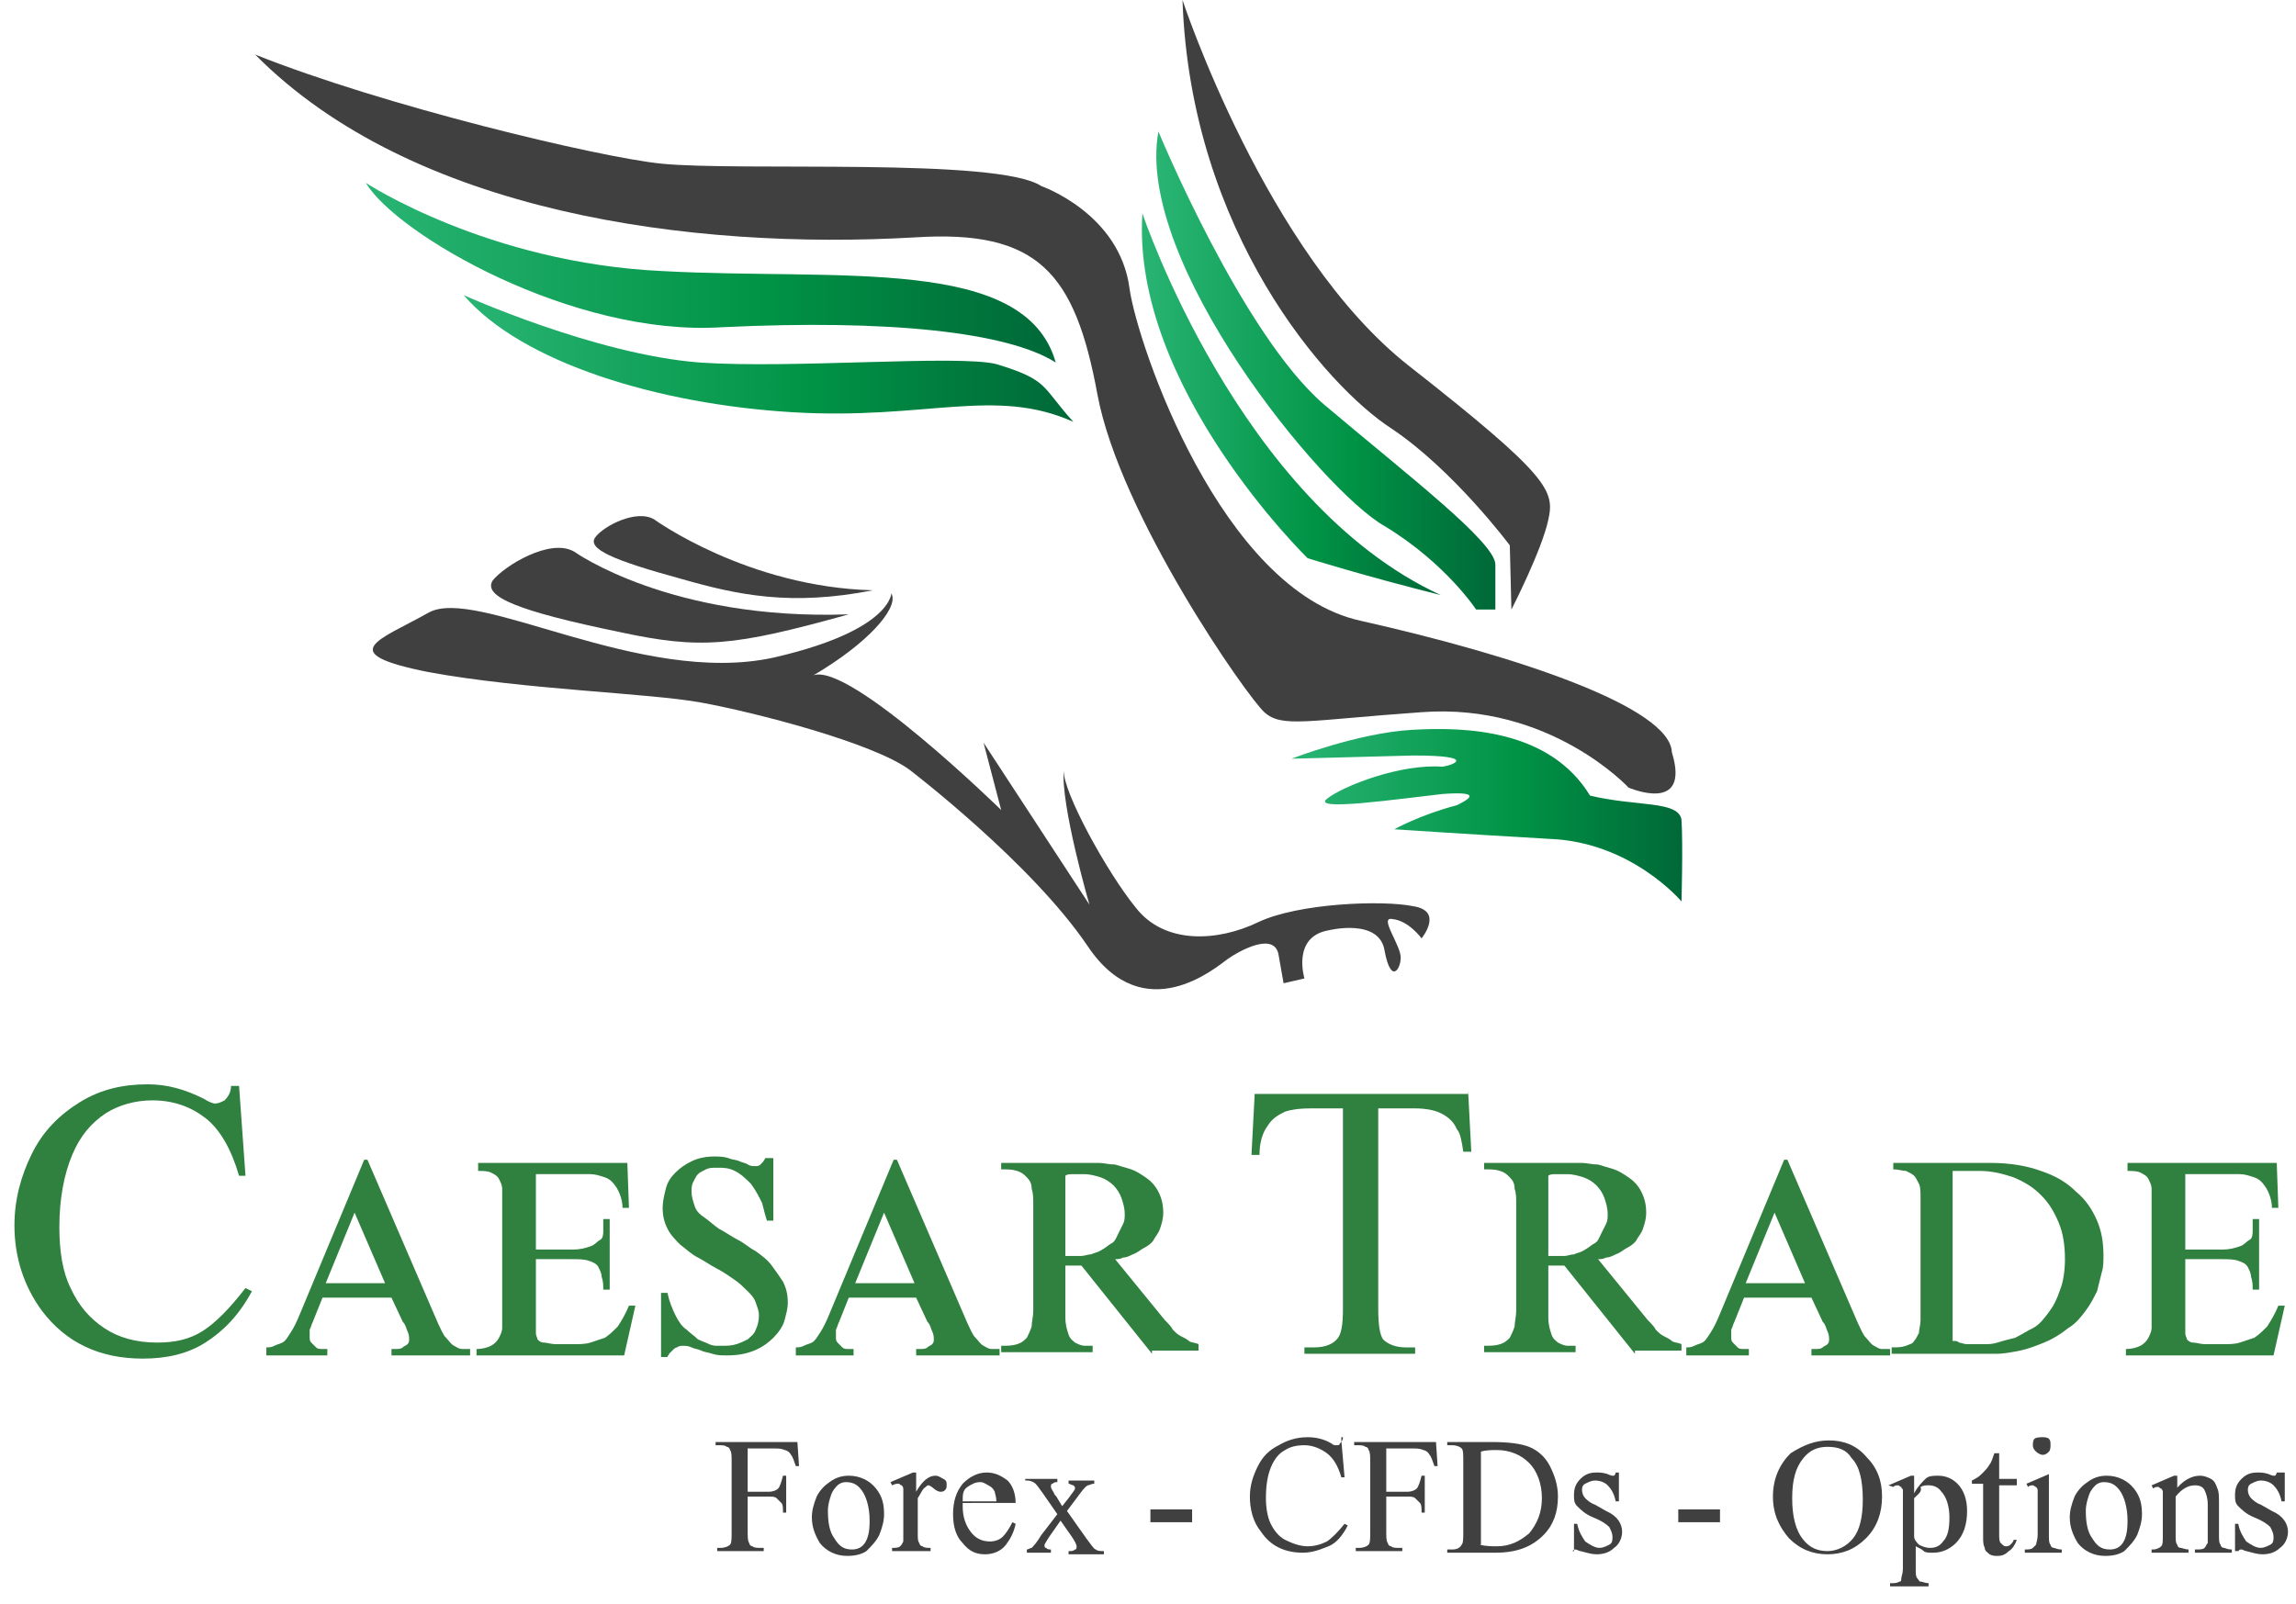 <?xml version="1.0" encoding="utf-8"?>
<!-- Generator: Adobe Illustrator 18.1.1, SVG Export Plug-In . SVG Version: 6.00 Build 0)  -->
<svg version="1.1" id="Layer_1" xmlns="http://www.w3.org/2000/svg" xmlns:xlink="http://www.w3.org/1999/xlink" x="0px" y="0px"
	 viewBox="424.9 344.5 143.1 100" enable-background="new 424.9 344.5 143.1 100" xml:space="preserve">
<g id="New_Symbol_2">
	<path fill="#30803F" d="M439.8,412.2l0.4,5.6h-0.4c-0.5-1.7-1.2-2.9-2.1-3.6c-0.9-0.7-2-1.1-3.3-1.1c-1.1,0-2.1,0.3-2.9,0.8
		c-0.9,0.6-1.6,1.4-2.1,2.6s-0.8,2.7-0.8,4.5c0,1.5,0.2,2.8,0.7,3.8c0.5,1.1,1.2,1.9,2.1,2.5s2,0.9,3.3,0.9c1.1,0,2-0.2,2.8-0.7
		c0.8-0.5,1.7-1.4,2.7-2.7l0.4,0.2c-0.8,1.5-1.8,2.5-2.9,3.2c-1.1,0.7-2.4,1-3.9,1c-2.7,0-4.8-1-6.3-3c-1.1-1.5-1.7-3.3-1.7-5.3
		c0-1.6,0.4-3.1,1.1-4.5c0.7-1.4,1.7-2.4,3-3.2c1.3-0.8,2.7-1.1,4.2-1.1c1.2,0,2.3,0.3,3.5,0.9c0.3,0.2,0.6,0.3,0.7,0.3
		c0.2,0,0.4-0.1,0.6-0.2c0.2-0.2,0.4-0.5,0.4-0.9H439.8z"/>
	<path fill="#30803F" d="M441.5,428.9v-0.4c0.2,0,0.3,0,0.5-0.1s0.3-0.1,0.5-0.2s0.3-0.3,0.5-0.6c0.2-0.3,0.4-0.7,0.6-1.2l4-9.6h0.2
		l4.4,10.2c0.2,0.4,0.3,0.7,0.5,0.9c0.2,0.2,0.3,0.4,0.5,0.5c0.2,0.1,0.3,0.2,0.5,0.2c0.2,0,0.3,0,0.5,0v0.4h-4.9v-0.4
		c0.1,0,0.2,0,0.3,0s0.3,0,0.4-0.1s0.2-0.1,0.3-0.2c0.1-0.1,0.1-0.2,0.1-0.3c0-0.1,0-0.3-0.1-0.5c-0.1-0.2-0.1-0.4-0.3-0.6l-0.7-1.5
		H445l-0.6,1.5c-0.1,0.2-0.1,0.3-0.2,0.5c0,0.1,0,0.3,0,0.4c0,0.2,0,0.3,0.1,0.4c0.1,0.1,0.2,0.2,0.3,0.3c0.1,0.1,0.2,0.1,0.4,0.1
		s0.2,0,0.3,0v0.4H441.5z M445.2,424.5h3.7l-1.9-4.4L445.2,424.5z"/>
	<path fill="#30803F" d="M464,417l0.1,2.8h-0.4c0-0.5-0.2-1-0.4-1.3c-0.2-0.3-0.4-0.5-0.7-0.6c-0.3-0.1-0.6-0.2-0.9-0.2
		c-0.3,0-0.6,0-0.9,0h-2.5v4.7h2.3c0.5,0,0.8-0.1,1.1-0.2c0.3-0.1,0.4-0.3,0.6-0.4s0.2-0.4,0.2-0.6c0-0.2,0-0.5,0-0.7h0.4v4.4h-0.4
		c0-0.3,0-0.5-0.1-0.8c0-0.2-0.1-0.4-0.2-0.6c-0.1-0.2-0.3-0.3-0.6-0.4c-0.3-0.1-0.6-0.1-1.1-0.1h-2.2v4c0,0.2,0,0.4,0,0.6
		s0.1,0.3,0.1,0.4c0.1,0.1,0.2,0.2,0.4,0.2c0.2,0,0.4,0.1,0.8,0.1h1c0.4,0,0.8,0,1.1-0.1c0.3-0.1,0.6-0.2,0.9-0.3
		c0.3-0.2,0.5-0.4,0.8-0.7c0.2-0.3,0.5-0.8,0.7-1.3h0.4l-0.7,3.1h-9.2v-0.4c0.4,0,0.7-0.1,0.9-0.2c0.2-0.1,0.4-0.3,0.5-0.5
		c0.1-0.2,0.2-0.4,0.2-0.6c0-0.2,0-0.4,0-0.7v-7.2c0-0.3,0-0.5,0-0.8c0-0.2-0.1-0.4-0.2-0.6s-0.3-0.3-0.5-0.4
		c-0.2-0.1-0.5-0.1-0.8-0.1V417H464z"/>
	<path fill="#30803F" d="M473.1,420.6h-0.4c-0.1-0.3-0.2-0.7-0.3-1.1c-0.2-0.4-0.4-0.8-0.7-1.2c-0.3-0.3-0.6-0.6-1-0.8
		c-0.4-0.2-0.7-0.2-1.1-0.2c-0.3,0-0.5,0-0.7,0.1c-0.2,0.1-0.4,0.2-0.5,0.3s-0.2,0.3-0.3,0.5s-0.1,0.4-0.1,0.6
		c0,0.3,0.1,0.6,0.2,0.9c0.1,0.3,0.3,0.5,0.6,0.7s0.6,0.5,0.9,0.7c0.4,0.2,0.8,0.5,1.2,0.7c0.4,0.2,0.7,0.5,1.1,0.7
		c0.4,0.3,0.7,0.5,1,0.9s0.5,0.7,0.7,1c0.2,0.4,0.3,0.8,0.3,1.3c0,0.4-0.1,0.7-0.2,1.1c-0.1,0.4-0.4,0.8-0.7,1.1
		c-0.3,0.3-0.7,0.6-1.2,0.8c-0.5,0.2-1,0.3-1.7,0.3c-0.3,0-0.6,0-0.9-0.1c-0.3-0.1-0.5-0.1-0.7-0.2s-0.4-0.1-0.6-0.2
		c-0.2-0.1-0.4-0.1-0.5-0.1c-0.1,0-0.3,0-0.4,0.1c-0.1,0-0.2,0.1-0.3,0.2s-0.1,0.1-0.2,0.2c0,0.1-0.1,0.1-0.1,0.2h-0.4v-4h0.4
		c0.1,0.5,0.3,1,0.5,1.4c0.2,0.4,0.4,0.7,0.7,0.9c0.2,0.2,0.5,0.4,0.7,0.6c0.2,0.1,0.5,0.2,0.7,0.3c0.2,0.1,0.4,0.1,0.5,0.1
		c0.1,0,0.2,0,0.3,0c0.3,0,0.6,0,0.9-0.1s0.5-0.2,0.7-0.3c0.2-0.2,0.4-0.3,0.5-0.6c0.1-0.2,0.2-0.5,0.2-0.9c0-0.3-0.1-0.5-0.2-0.8
		s-0.3-0.5-0.5-0.7c-0.2-0.2-0.5-0.5-0.8-0.7s-0.7-0.5-1.1-0.7c-0.4-0.2-0.8-0.5-1.2-0.7c-0.4-0.2-0.7-0.5-1.1-0.8
		c-0.3-0.3-0.6-0.6-0.8-1s-0.3-0.8-0.3-1.3c0-0.4,0.1-0.8,0.2-1.2c0.1-0.4,0.3-0.7,0.6-1s0.6-0.5,1-0.7c0.4-0.2,0.9-0.3,1.4-0.3
		c0.3,0,0.6,0,0.9,0.1c0.2,0.1,0.5,0.1,0.7,0.2s0.4,0.1,0.5,0.2c0.2,0.1,0.3,0.1,0.4,0.1c0.2,0,0.3,0,0.4-0.1s0.2-0.2,0.3-0.4h0.5
		V420.6z"/>
	<path fill="#30803F" d="M474.5,428.9v-0.4c0.2,0,0.3,0,0.5-0.1s0.3-0.1,0.5-0.2s0.3-0.3,0.5-0.6c0.2-0.3,0.4-0.7,0.6-1.2l4-9.6h0.2
		l4.4,10.2c0.2,0.4,0.3,0.7,0.5,0.9c0.2,0.2,0.3,0.4,0.5,0.5c0.2,0.1,0.3,0.2,0.5,0.2c0.2,0,0.3,0,0.5,0v0.4H482v-0.4
		c0.1,0,0.2,0,0.3,0s0.3,0,0.4-0.1s0.2-0.1,0.3-0.2c0.1-0.1,0.1-0.2,0.1-0.3c0-0.1,0-0.3-0.1-0.5c-0.1-0.2-0.1-0.4-0.3-0.6l-0.7-1.5
		h-4.2l-0.6,1.5c-0.1,0.2-0.1,0.3-0.2,0.5c0,0.1,0,0.3,0,0.4c0,0.2,0,0.3,0.1,0.4c0.1,0.1,0.2,0.2,0.3,0.3c0.1,0.1,0.2,0.1,0.4,0.1
		s0.2,0,0.3,0v0.4H474.5z M478.2,424.5h3.7l-1.9-4.4L478.2,424.5z"/>
	<path fill="#30803F" d="M496.7,428.9l-4.4-5.5c-0.1,0-0.2,0-0.3,0s-0.1,0-0.2,0c-0.1,0-0.1,0-0.2,0c-0.1,0-0.2,0-0.3,0v3.2
		c0,0.5,0.1,0.8,0.2,1.1s0.3,0.4,0.4,0.5c0.2,0.1,0.4,0.2,0.6,0.2c0.2,0,0.4,0,0.5,0v0.4h-5.7v-0.4c0.4,0,0.7,0,1-0.1
		c0.3-0.1,0.4-0.2,0.6-0.4c0.1-0.2,0.2-0.4,0.3-0.7c0-0.3,0.1-0.6,0.1-1v-6.6c0-0.4,0-0.7-0.1-1c0-0.3-0.1-0.5-0.3-0.7
		s-0.3-0.3-0.6-0.4c-0.3-0.1-0.6-0.1-1-0.1V417h5.2c0.3,0,0.5,0,0.9,0c0.3,0,0.6,0.1,1,0.1c0.3,0.1,0.7,0.2,1,0.3
		c0.3,0.1,0.6,0.3,0.9,0.5c0.3,0.2,0.6,0.5,0.8,0.9c0.2,0.4,0.3,0.8,0.3,1.3c0,0.4-0.1,0.7-0.2,1c-0.1,0.3-0.3,0.5-0.4,0.7
		s-0.4,0.4-0.6,0.5c-0.2,0.1-0.4,0.3-0.7,0.4c-0.2,0.1-0.4,0.2-0.6,0.2c-0.2,0.1-0.3,0.1-0.5,0.1l3.1,3.8c0.2,0.2,0.4,0.4,0.5,0.6
		c0.2,0.2,0.3,0.3,0.5,0.4c0.2,0.1,0.4,0.2,0.5,0.3s0.4,0.1,0.6,0.2v0.4H496.7z M491.3,422.8c0.1,0,0.3,0,0.5,0c0.2,0,0.3,0,0.5,0
		c0.2,0,0.4-0.1,0.6-0.1c0.2-0.1,0.4-0.1,0.7-0.3c0.2-0.1,0.4-0.3,0.6-0.4s0.3-0.4,0.4-0.6c0.1-0.2,0.2-0.4,0.3-0.6
		c0.1-0.2,0.1-0.4,0.1-0.6c0-0.4-0.1-0.7-0.2-1c-0.1-0.3-0.3-0.6-0.5-0.8c-0.2-0.2-0.5-0.4-0.8-0.5s-0.7-0.2-1-0.2
		c-0.2,0-0.4,0-0.7,0c-0.2,0-0.4,0-0.5,0.1V422.8z"/>
	<path fill="#30803F" d="M516.4,412.5l0.2,3.8h-0.5c-0.1-0.7-0.2-1.2-0.4-1.4c-0.2-0.5-0.6-0.8-1-1c-0.4-0.2-1-0.3-1.6-0.3h-2.3
		v12.5c0,1,0.1,1.6,0.3,1.9c0.3,0.3,0.8,0.5,1.4,0.5h0.6v0.4h-6.9v-0.4h0.6c0.7,0,1.2-0.2,1.5-0.6c0.2-0.3,0.3-0.8,0.3-1.8v-12.5h-2
		c-0.8,0-1.3,0.1-1.6,0.2c-0.4,0.2-0.8,0.4-1.1,0.9c-0.3,0.4-0.5,1-0.5,1.8h-0.5l0.2-3.8H516.4z"/>
	<path fill="#30803F" d="M526.8,428.9l-4.4-5.5c-0.1,0-0.2,0-0.3,0s-0.1,0-0.2,0c-0.1,0-0.1,0-0.2,0c-0.1,0-0.2,0-0.3,0v3.2
		c0,0.5,0.1,0.8,0.2,1.1s0.3,0.4,0.4,0.5c0.2,0.1,0.4,0.2,0.6,0.2c0.2,0,0.4,0,0.5,0v0.4h-5.7v-0.4c0.4,0,0.7,0,1-0.1
		c0.3-0.1,0.4-0.2,0.6-0.4c0.1-0.2,0.2-0.4,0.3-0.7c0-0.3,0.1-0.6,0.1-1v-6.6c0-0.4,0-0.7-0.1-1c0-0.3-0.1-0.5-0.3-0.7
		s-0.3-0.3-0.6-0.4c-0.3-0.1-0.6-0.1-1-0.1V417h5.2c0.3,0,0.5,0,0.9,0c0.3,0,0.6,0.1,1,0.1c0.3,0.1,0.7,0.2,1,0.3
		c0.3,0.1,0.6,0.3,0.9,0.5c0.3,0.2,0.6,0.5,0.8,0.9c0.2,0.4,0.3,0.8,0.3,1.3c0,0.4-0.1,0.7-0.2,1c-0.1,0.3-0.3,0.5-0.4,0.7
		s-0.4,0.4-0.6,0.5c-0.2,0.1-0.4,0.3-0.7,0.4c-0.2,0.1-0.4,0.2-0.6,0.2c-0.2,0.1-0.3,0.1-0.5,0.1l3.1,3.8c0.2,0.2,0.4,0.4,0.5,0.6
		c0.2,0.2,0.3,0.3,0.5,0.4c0.2,0.1,0.4,0.2,0.5,0.3s0.4,0.1,0.6,0.2v0.4H526.8z M521.4,422.8c0.1,0,0.3,0,0.5,0c0.2,0,0.3,0,0.5,0
		c0.2,0,0.4-0.1,0.6-0.1c0.2-0.1,0.4-0.1,0.7-0.3c0.2-0.1,0.4-0.3,0.6-0.4s0.3-0.4,0.4-0.6c0.1-0.2,0.2-0.4,0.3-0.6
		c0.1-0.2,0.1-0.4,0.1-0.6c0-0.4-0.1-0.7-0.2-1c-0.1-0.3-0.3-0.6-0.5-0.8c-0.2-0.2-0.5-0.4-0.8-0.5s-0.7-0.2-1-0.2
		c-0.2,0-0.4,0-0.7,0c-0.2,0-0.4,0-0.5,0.1V422.8z"/>
	<path fill="#30803F" d="M530,428.9v-0.4c0.2,0,0.3,0,0.5-0.1s0.3-0.1,0.5-0.2s0.3-0.3,0.5-0.6c0.2-0.3,0.4-0.7,0.6-1.2l4-9.6h0.2
		l4.4,10.2c0.2,0.4,0.3,0.7,0.5,0.9c0.2,0.2,0.3,0.4,0.5,0.5c0.2,0.1,0.3,0.2,0.5,0.2c0.2,0,0.3,0,0.5,0v0.4h-4.9v-0.4
		c0.1,0,0.2,0,0.3,0s0.3,0,0.4-0.1s0.2-0.1,0.3-0.2c0.1-0.1,0.1-0.2,0.1-0.3c0-0.1,0-0.3-0.1-0.5c-0.1-0.2-0.1-0.4-0.3-0.6l-0.7-1.5
		h-4.2l-0.6,1.5c-0.1,0.2-0.1,0.3-0.2,0.5c0,0.1,0,0.3,0,0.4c0,0.2,0,0.3,0.1,0.4c0.1,0.1,0.2,0.2,0.3,0.3c0.1,0.1,0.2,0.1,0.4,0.1
		s0.2,0,0.3,0v0.4H530z M533.7,424.5h3.7l-1.9-4.4L533.7,424.5z"/>
	<path fill="#30803F" d="M549,417c1.2,0,2.3,0.2,3.1,0.5c0.9,0.3,1.6,0.7,2.2,1.3c0.6,0.5,1,1.1,1.3,1.8c0.3,0.7,0.4,1.4,0.4,2.2
		c0,0.3,0,0.7-0.1,1c-0.1,0.4-0.2,0.8-0.3,1.2c-0.2,0.4-0.4,0.8-0.7,1.2c-0.3,0.4-0.6,0.8-1.1,1.1c-0.5,0.4-1,0.7-1.5,0.9
		s-1,0.4-1.5,0.5c-0.5,0.1-1,0.2-1.5,0.2c-0.5,0-1,0-1.5,0h-5v-0.4c0.4,0,0.6,0,0.9-0.1c0.2-0.1,0.4-0.1,0.5-0.3
		c0.1-0.1,0.2-0.3,0.3-0.5c0-0.2,0.1-0.5,0.1-0.8v-7.6c0-0.4,0-0.7-0.1-0.9c-0.1-0.2-0.2-0.4-0.3-0.5c-0.1-0.1-0.3-0.2-0.5-0.3
		c-0.2,0-0.5-0.1-0.8-0.1V417H549z M546.7,428.1c0.1,0,0.2,0,0.3,0.1c0.1,0,0.3,0.1,0.5,0.1c0.2,0,0.4,0,0.5,0c0.2,0,0.4,0,0.6,0
		c0.2,0,0.5,0,0.8-0.1c0.3-0.1,0.7-0.2,1.1-0.3c0.4-0.2,0.7-0.4,1.1-0.6s0.7-0.6,1-1c0.3-0.4,0.5-0.8,0.7-1.4
		c0.2-0.5,0.3-1.2,0.3-1.9c0-0.8-0.1-1.6-0.4-2.3c-0.3-0.7-0.6-1.2-1.1-1.7c-0.5-0.5-1-0.8-1.7-1.1c-0.6-0.2-1.3-0.4-2.1-0.4
		c-0.1,0-0.3,0-0.4,0s-0.3,0-0.5,0c-0.2,0-0.3,0-0.5,0c-0.1,0-0.3,0-0.3,0V428.1z"/>
	<path fill="#30803F" d="M566.8,417l0.1,2.8h-0.4c0-0.5-0.2-1-0.4-1.3c-0.2-0.3-0.4-0.5-0.7-0.6c-0.3-0.1-0.6-0.2-0.9-0.2
		c-0.3,0-0.6,0-0.9,0h-2.5v4.7h2.3c0.5,0,0.8-0.1,1.1-0.2c0.3-0.1,0.4-0.3,0.6-0.4s0.2-0.4,0.2-0.6c0-0.2,0-0.5,0-0.7h0.4v4.4h-0.4
		c0-0.3,0-0.5-0.1-0.8c0-0.2-0.1-0.4-0.2-0.6c-0.1-0.2-0.3-0.3-0.6-0.4c-0.3-0.1-0.6-0.1-1.1-0.1h-2.2v4c0,0.2,0,0.4,0,0.6
		s0.1,0.3,0.1,0.4c0.1,0.1,0.2,0.2,0.4,0.2c0.2,0,0.4,0.1,0.8,0.1h1c0.4,0,0.8,0,1.1-0.1c0.3-0.1,0.6-0.2,0.9-0.3
		c0.3-0.2,0.5-0.4,0.8-0.7c0.2-0.3,0.5-0.8,0.7-1.3h0.4l-0.7,3.1h-9.2v-0.4c0.4,0,0.7-0.1,0.9-0.2c0.2-0.1,0.4-0.3,0.5-0.5
		c0.1-0.2,0.2-0.4,0.2-0.6c0-0.2,0-0.4,0-0.7v-7.2c0-0.3,0-0.5,0-0.8c0-0.2-0.1-0.4-0.2-0.6s-0.3-0.3-0.5-0.4
		c-0.2-0.1-0.5-0.1-0.8-0.1V417H566.8z"/>
	<path fill="#404041" d="M471.5,434.8v2.7h1.3c0.3,0,0.5-0.1,0.6-0.2s0.2-0.4,0.3-0.8h0.2v2.3h-0.2c0-0.3,0-0.5-0.1-0.6
		s-0.2-0.2-0.3-0.3c-0.1-0.1-0.3-0.1-0.5-0.1h-1.3v2.2c0,0.3,0,0.6,0.1,0.7c0,0.1,0.1,0.2,0.2,0.2c0.1,0.1,0.3,0.1,0.5,0.1h0.2v0.2
		h-2.9v-0.2h0.2c0.3,0,0.5-0.1,0.6-0.2c0.1-0.1,0.1-0.4,0.1-0.8v-4.4c0-0.3,0-0.6-0.1-0.7c0-0.1-0.1-0.2-0.2-0.2
		c-0.1-0.1-0.3-0.1-0.5-0.1h-0.2v-0.2h5.1l0.1,1.5h-0.2c-0.1-0.3-0.2-0.6-0.3-0.7c-0.1-0.2-0.3-0.3-0.4-0.3
		c-0.2-0.1-0.4-0.1-0.8-0.1H471.5z"/>
	<path fill="#404041" d="M477.8,436.5c0.7,0,1.3,0.3,1.7,0.8c0.4,0.5,0.5,1,0.5,1.6c0,0.4-0.1,0.8-0.3,1.3c-0.2,0.4-0.5,0.7-0.8,1
		c-0.3,0.2-0.7,0.3-1.2,0.3c-0.7,0-1.3-0.3-1.7-0.8c-0.3-0.5-0.5-1-0.5-1.6c0-0.4,0.1-0.8,0.3-1.3c0.2-0.4,0.5-0.7,0.8-0.9
		C477,436.6,477.4,436.5,477.8,436.5z M477.6,436.9c-0.2,0-0.4,0.1-0.5,0.2s-0.3,0.3-0.4,0.6c-0.1,0.3-0.2,0.6-0.2,1
		c0,0.7,0.1,1.3,0.4,1.7c0.3,0.5,0.6,0.7,1.1,0.7c0.3,0,0.6-0.1,0.8-0.4c0.2-0.3,0.3-0.7,0.3-1.4c0-0.8-0.2-1.5-0.5-1.9
		C478.3,437,478,436.9,477.6,436.9z"/>
	<path fill="#404041" d="M482,436.5v1c0.4-0.7,0.8-1,1.2-1c0.2,0,0.3,0.1,0.5,0.2s0.2,0.2,0.2,0.4c0,0.1,0,0.2-0.1,0.3
		c-0.1,0.1-0.2,0.1-0.3,0.1c-0.1,0-0.3-0.1-0.4-0.2c-0.1-0.1-0.3-0.2-0.3-0.2c-0.1,0-0.1,0-0.2,0.1c-0.2,0.1-0.3,0.4-0.5,0.7v2.2
		c0,0.3,0,0.5,0.1,0.6c0,0.1,0.1,0.2,0.2,0.2c0.1,0.1,0.3,0.1,0.5,0.1v0.2h-2.4v-0.2c0.2,0,0.4,0,0.5-0.1c0.1-0.1,0.1-0.1,0.2-0.3
		c0-0.1,0-0.2,0-0.5v-1.8c0-0.5,0-0.9,0-1c0-0.1-0.1-0.2-0.1-0.2c-0.1,0-0.1-0.1-0.2-0.1c-0.1,0-0.2,0-0.4,0.1l-0.1-0.2l1.4-0.6H482
		z"/>
	<path fill="#404041" d="M484.9,438.4c0,0.7,0.2,1.2,0.5,1.6c0.3,0.4,0.7,0.6,1.2,0.6c0.3,0,0.6-0.1,0.8-0.3
		c0.2-0.2,0.4-0.5,0.6-0.9l0.2,0.1c-0.1,0.5-0.3,0.9-0.6,1.3c-0.3,0.4-0.8,0.6-1.3,0.6c-0.6,0-1-0.2-1.4-0.7c-0.4-0.4-0.6-1-0.6-1.8
		c0-0.8,0.2-1.4,0.6-1.9c0.4-0.4,0.9-0.7,1.5-0.7c0.5,0,0.9,0.2,1.3,0.5c0.3,0.3,0.5,0.8,0.5,1.4H484.9z M484.9,438.1h2.1
		c0-0.3-0.1-0.5-0.1-0.6c-0.1-0.2-0.2-0.3-0.4-0.4c-0.2-0.1-0.3-0.2-0.5-0.2c-0.3,0-0.5,0.1-0.8,0.3S484.9,437.7,484.9,438.1z"/>
	<path fill="#404041" d="M488.6,436.7h2.2v0.2c-0.1,0-0.2,0-0.3,0.1c-0.1,0-0.1,0.1-0.1,0.2c0,0.1,0.1,0.2,0.2,0.4
		c0,0.1,0.1,0.1,0.2,0.3l0.3,0.5l0.4-0.5c0.2-0.3,0.4-0.5,0.4-0.6c0-0.1,0-0.1-0.1-0.2c-0.1,0-0.2-0.1-0.3-0.1v-0.2h1.6v0.2
		c-0.2,0-0.3,0.1-0.4,0.1c-0.2,0.1-0.4,0.4-0.7,0.8l-0.6,0.8l1.2,1.7c0.3,0.4,0.5,0.7,0.6,0.7c0.1,0.1,0.3,0.1,0.5,0.1v0.2h-2.2
		v-0.2c0.2,0,0.3,0,0.4-0.1c0.1,0,0.1-0.1,0.1-0.2c0-0.1-0.1-0.3-0.3-0.6l-0.7-1l-0.7,1c-0.2,0.3-0.3,0.5-0.3,0.5
		c0,0.1,0,0.2,0.1,0.2c0.1,0.1,0.2,0.1,0.3,0.1v0.2h-1.5v-0.2c0.1,0,0.2-0.1,0.3-0.1c0.1-0.1,0.3-0.3,0.6-0.8l1-1.3l-0.9-1.3
		c-0.3-0.4-0.4-0.6-0.6-0.7s-0.3-0.1-0.5-0.1V436.7z"/>
	<path fill="#404041" d="M496.6,438.6h2.6v0.8h-2.6V438.6z"/>
	<path fill="#404041" d="M508.5,434.3l0.2,2.3h-0.2c-0.2-0.7-0.5-1.2-0.9-1.5s-0.9-0.5-1.4-0.5c-0.5,0-0.9,0.1-1.2,0.3
		c-0.4,0.2-0.7,0.6-0.9,1.1c-0.2,0.5-0.3,1.1-0.3,1.9c0,0.6,0.1,1.2,0.3,1.6s0.5,0.8,0.9,1c0.4,0.2,0.9,0.4,1.4,0.4
		c0.4,0,0.8-0.1,1.2-0.3c0.3-0.2,0.7-0.6,1.1-1.1l0.2,0.1c-0.3,0.6-0.7,1.1-1.2,1.3s-1,0.4-1.6,0.4c-1.1,0-2-0.4-2.6-1.3
		c-0.5-0.6-0.7-1.4-0.7-2.2c0-0.7,0.2-1.3,0.5-1.9c0.3-0.6,0.7-1,1.3-1.3c0.5-0.3,1.1-0.5,1.8-0.5c0.5,0,1,0.1,1.5,0.4
		c0.1,0.1,0.2,0.1,0.3,0.1c0.1,0,0.2,0,0.2-0.1c0.1-0.1,0.2-0.2,0.2-0.4H508.5z"/>
	<path fill="#404041" d="M511.3,434.8v2.7h1.3c0.3,0,0.5-0.1,0.6-0.2s0.2-0.4,0.3-0.8h0.2v2.3h-0.2c0-0.3,0-0.5-0.1-0.6
		s-0.2-0.2-0.3-0.3c-0.1-0.1-0.3-0.1-0.5-0.1h-1.3v2.2c0,0.3,0,0.6,0.1,0.7c0,0.1,0.1,0.2,0.2,0.2c0.1,0.1,0.3,0.1,0.5,0.1h0.2v0.2
		h-2.9v-0.2h0.2c0.3,0,0.5-0.1,0.6-0.2c0.1-0.1,0.1-0.4,0.1-0.8v-4.4c0-0.3,0-0.6-0.1-0.7c0-0.1-0.1-0.2-0.2-0.2
		c-0.1-0.1-0.3-0.1-0.5-0.1h-0.2v-0.2h5.1l0.1,1.5h-0.2c-0.1-0.3-0.2-0.6-0.3-0.7c-0.1-0.2-0.3-0.3-0.4-0.3
		c-0.2-0.1-0.4-0.1-0.8-0.1H511.3z"/>
	<path fill="#404041" d="M515.1,441.3v-0.2h0.3c0.3,0,0.5-0.1,0.6-0.3c0.1-0.1,0.1-0.4,0.1-0.8v-4.4c0-0.4,0-0.7-0.1-0.8
		c-0.1-0.1-0.3-0.2-0.6-0.2h-0.3v-0.2h2.8c1,0,1.8,0.1,2.3,0.3c0.5,0.2,1,0.6,1.3,1.2s0.5,1.2,0.5,1.9c0,1-0.3,1.8-0.9,2.4
		c-0.7,0.7-1.6,1.1-3,1.1H515.1z M517.1,440.8c0.4,0.1,0.8,0.1,1.1,0.1c0.8,0,1.4-0.3,2-0.8c0.5-0.6,0.8-1.3,0.8-2.2
		c0-0.9-0.3-1.7-0.8-2.2c-0.5-0.5-1.2-0.8-2-0.8c-0.3,0-0.7,0-1,0.1V440.8z"/>
	<path fill="#404041" d="M525.8,436.5v1.6h-0.2c-0.1-0.5-0.3-0.8-0.5-1c-0.2-0.2-0.5-0.3-0.8-0.3c-0.2,0-0.4,0.1-0.6,0.2
		s-0.2,0.3-0.2,0.4c0,0.2,0.1,0.4,0.2,0.5c0.1,0.1,0.3,0.3,0.6,0.4l0.7,0.4c0.7,0.3,1,0.8,1,1.3c0,0.4-0.2,0.8-0.5,1
		c-0.3,0.3-0.7,0.4-1.1,0.4c-0.3,0-0.6-0.1-1-0.2c-0.1,0-0.2-0.1-0.3-0.1c-0.1,0-0.1,0-0.2,0.1H523v-1.7h0.2
		c0.1,0.5,0.3,0.8,0.5,1.1c0.3,0.2,0.6,0.4,0.9,0.4c0.2,0,0.4-0.1,0.6-0.2s0.2-0.3,0.2-0.5c0-0.2-0.1-0.4-0.2-0.6
		c-0.2-0.2-0.5-0.4-1-0.6s-0.8-0.5-1-0.7c-0.2-0.2-0.2-0.4-0.2-0.7c0-0.4,0.1-0.7,0.4-1c0.3-0.3,0.6-0.4,1-0.4c0.2,0,0.4,0,0.7,0.1
		c0.2,0.1,0.3,0.1,0.3,0.1c0.1,0,0.1,0,0.1,0c0,0,0.1-0.1,0.1-0.2H525.8z"/>
	<path fill="#404041" d="M529.5,438.6h2.6v0.8h-2.6V438.6z"/>
	<path fill="#404041" d="M538.9,434.3c0.9,0,1.7,0.3,2.3,1c0.7,0.7,1,1.5,1,2.5c0,1-0.3,1.9-1,2.6c-0.7,0.7-1.5,1-2.4,1
		c-0.9,0-1.7-0.3-2.4-1c-0.6-0.7-1-1.5-1-2.6c0-1.1,0.4-2,1.1-2.7C537.3,434.6,538,434.3,538.9,434.3z M538.8,434.7
		c-0.6,0-1.1,0.2-1.5,0.7c-0.5,0.6-0.7,1.4-0.7,2.5c0,1.1,0.2,2,0.7,2.6c0.4,0.5,0.9,0.7,1.5,0.7c0.6,0,1.2-0.3,1.6-0.8
		c0.4-0.5,0.6-1.3,0.6-2.4c0-1.2-0.2-2.1-0.7-2.6C540,434.9,539.5,434.7,538.8,434.7z"/>
	<path fill="#404041" d="M542.6,437.1l1.4-0.6h0.2v1.1c0.2-0.4,0.5-0.7,0.7-0.9c0.2-0.2,0.5-0.2,0.8-0.2c0.5,0,0.9,0.2,1.2,0.5
		c0.4,0.4,0.6,1,0.6,1.7c0,0.8-0.2,1.5-0.7,2c-0.4,0.4-0.9,0.6-1.4,0.6c-0.3,0-0.5,0-0.6-0.1c-0.1-0.1-0.3-0.2-0.5-0.3v1.4
		c0,0.3,0,0.5,0.1,0.6s0.1,0.2,0.2,0.2s0.3,0.1,0.5,0.1v0.2h-2.4v-0.2h0.1c0.2,0,0.3,0,0.5-0.1c0.1,0,0.1-0.1,0.1-0.2
		c0-0.1,0.1-0.3,0.1-0.6V438c0-0.3,0-0.5,0-0.6c0-0.1-0.1-0.1-0.1-0.2c-0.1,0-0.1-0.1-0.2-0.1c-0.1,0-0.2,0-0.3,0.1L542.6,437.1z
		 M544.2,437.9v1.7c0,0.4,0,0.6,0,0.7c0,0.2,0.2,0.4,0.3,0.5c0.2,0.1,0.4,0.2,0.7,0.2c0.3,0,0.6-0.1,0.8-0.4
		c0.3-0.3,0.4-0.8,0.4-1.5c0-0.7-0.2-1.3-0.5-1.6c-0.2-0.3-0.5-0.4-0.8-0.4c-0.2,0-0.3,0-0.5,0.1
		C544.7,437.5,544.5,437.6,544.2,437.9z"/>
	<path fill="#404041" d="M549.5,435.2v1.5h1.1v0.4h-1.1v3c0,0.3,0,0.5,0.1,0.6s0.2,0.2,0.3,0.2c0.1,0,0.2,0,0.3-0.1
		c0.1-0.1,0.2-0.2,0.2-0.3h0.2c-0.1,0.3-0.3,0.6-0.5,0.7c-0.2,0.2-0.4,0.3-0.7,0.3c-0.2,0-0.3,0-0.5-0.1c-0.1-0.1-0.3-0.2-0.3-0.4
		c-0.1-0.2-0.1-0.4-0.1-0.7V437h-0.7v-0.2c0.2-0.1,0.4-0.2,0.6-0.4c0.2-0.2,0.4-0.4,0.5-0.6c0.1-0.1,0.2-0.4,0.3-0.7H549.5z"/>
	<path fill="#404041" d="M552.6,436.5v3.7c0,0.3,0,0.5,0.1,0.6c0,0.1,0.1,0.2,0.2,0.2c0.1,0,0.2,0.1,0.5,0.1v0.2h-2.3v-0.2
		c0.2,0,0.4,0,0.5-0.1s0.1-0.1,0.2-0.2c0-0.1,0.1-0.3,0.1-0.6v-1.8c0-0.5,0-0.8,0-1c0-0.1-0.1-0.2-0.1-0.2c-0.1,0-0.1-0.1-0.2-0.1
		c-0.1,0-0.2,0-0.3,0.1l-0.1-0.2l1.4-0.6H552.6z M552.2,434.1c0.1,0,0.3,0,0.4,0.1s0.1,0.2,0.1,0.4c0,0.1,0,0.3-0.1,0.4
		s-0.2,0.2-0.4,0.2c-0.1,0-0.3-0.1-0.4-0.2c-0.1-0.1-0.2-0.2-0.2-0.4c0-0.1,0-0.3,0.1-0.4S552.1,434.1,552.2,434.1z"/>
	<path fill="#404041" d="M556.2,436.5c0.7,0,1.3,0.3,1.7,0.8c0.4,0.5,0.5,1,0.5,1.6c0,0.4-0.1,0.8-0.3,1.3c-0.2,0.4-0.5,0.7-0.8,1
		c-0.3,0.2-0.7,0.3-1.2,0.3c-0.7,0-1.3-0.3-1.7-0.8c-0.3-0.5-0.5-1-0.5-1.6c0-0.4,0.1-0.8,0.3-1.3c0.2-0.4,0.5-0.7,0.8-0.9
		C555.4,436.6,555.8,436.5,556.2,436.5z M556,436.9c-0.2,0-0.4,0.1-0.5,0.2s-0.3,0.3-0.4,0.6c-0.1,0.3-0.2,0.6-0.2,1
		c0,0.7,0.1,1.3,0.4,1.7c0.3,0.5,0.6,0.7,1.1,0.7c0.3,0,0.6-0.1,0.8-0.4c0.2-0.3,0.3-0.7,0.3-1.4c0-0.8-0.2-1.5-0.5-1.9
		C556.7,437,556.4,436.9,556,436.9z"/>
	<path fill="#404041" d="M560.4,437.5c0.5-0.7,1.1-1,1.6-1c0.3,0,0.5,0.1,0.7,0.2c0.2,0.1,0.3,0.3,0.4,0.6c0.1,0.2,0.1,0.5,0.1,0.9
		v2c0,0.3,0,0.5,0.1,0.6c0,0.1,0.1,0.2,0.2,0.2c0.1,0,0.2,0.1,0.5,0.1v0.2h-2.3v-0.2h0.1c0.2,0,0.4,0,0.5-0.1
		c0.1-0.1,0.1-0.2,0.2-0.3c0-0.1,0-0.2,0-0.5v-1.9c0-0.4-0.1-0.7-0.2-0.9c-0.1-0.2-0.3-0.3-0.6-0.3c-0.4,0-0.8,0.2-1.2,0.7v2.4
		c0,0.3,0,0.5,0.1,0.6c0,0.1,0.1,0.2,0.2,0.2c0.1,0,0.3,0.1,0.5,0.1v0.2h-2.3v-0.2h0.1c0.2,0,0.4-0.1,0.5-0.2
		c0.1-0.1,0.1-0.3,0.1-0.7v-1.7c0-0.6,0-0.9,0-1s-0.1-0.2-0.1-0.2c-0.1,0-0.1-0.1-0.2-0.1c-0.1,0-0.2,0-0.3,0.1l-0.1-0.2l1.4-0.6
		h0.2V437.5z"/>
	<path fill="#404041" d="M567.3,436.5v1.6h-0.2c-0.1-0.5-0.3-0.8-0.5-1c-0.2-0.2-0.5-0.3-0.8-0.3c-0.2,0-0.4,0.1-0.6,0.2
		s-0.2,0.3-0.2,0.4c0,0.2,0.1,0.4,0.2,0.5c0.1,0.1,0.3,0.3,0.6,0.4l0.7,0.4c0.7,0.3,1,0.8,1,1.3c0,0.4-0.2,0.8-0.5,1
		c-0.3,0.3-0.7,0.4-1.1,0.4c-0.3,0-0.6-0.1-1-0.2c-0.1,0-0.2-0.1-0.3-0.1c-0.1,0-0.1,0-0.2,0.1h-0.2v-1.7h0.2
		c0.1,0.5,0.3,0.8,0.5,1.1c0.3,0.2,0.6,0.4,0.9,0.4c0.2,0,0.4-0.1,0.6-0.2s0.2-0.3,0.2-0.5c0-0.2-0.1-0.4-0.2-0.6
		c-0.2-0.2-0.5-0.4-1-0.6s-0.8-0.5-1-0.7c-0.2-0.2-0.2-0.4-0.2-0.7c0-0.4,0.1-0.7,0.4-1c0.3-0.3,0.6-0.4,1-0.4c0.2,0,0.4,0,0.7,0.1
		c0.2,0.1,0.3,0.1,0.3,0.1c0.1,0,0.1,0,0.1,0c0,0,0.1-0.1,0.1-0.2H567.3z"/>
	<path fill="#404041" d="M526.4,393.6c0,0-4.9-5.3-12.9-4.7c-7.1,0.5-8.7,1-9.8,0c-1.1-1-9-12.3-10.4-19.8
		c-1.4-7.6-3.7-10.3-11.4-9.8c-13.9,0.8-31.3-1.5-41.1-11.4c8,3.2,21.4,6.4,25.3,6.8c4.9,0.5,21-0.4,23.7,1.4c0,0,4.9,1.7,5.5,6.4
		c0.5,3.5,5.7,18.8,14.4,20.7c9.8,2.2,19.3,5.4,19.4,8.2C530.3,395.3,526.4,393.6,526.4,393.6z"/>
	<path fill="#404041" d="M498.6,344.5c0,0,5.2,15.8,14.1,22.8c8.8,6.9,9.1,7.8,8.7,9.6c-0.4,1.9-2.3,5.6-2.3,5.6l-0.1-4
		c0,0-3.5-4.7-7.4-7.3C507.6,368.6,499.1,359,498.6,344.5z"/>
	<linearGradient id="SVGID_1_" gradientUnits="userSpaceOnUse" x1="497.007" y1="367.591" x2="518.123" y2="367.591">
		<stop  offset="0" style="stop-color:#29B473"/>
		<stop  offset="0.575" style="stop-color:#009345"/>
		<stop  offset="1" style="stop-color:#006838"/>
	</linearGradient>
	<path fill="url(#SVGID_1_)" d="M497.1,352.7c0,0,5.2,12.6,10.3,17c5.2,4.4,10.7,8.6,10.7,10c0,1.4,0,2.8,0,2.8h-1.2
		c0,0-1.9-2.9-5.7-5.2C507.3,375.1,495.6,360.8,497.1,352.7z"/>
	<path fill="none" d="M511.2,377.4c-3.8-2.2-15.5-15.1-14.1-24.7c0,0,5.2,12.6,10.3,17"/>
	<linearGradient id="SVGID_2_" gradientUnits="userSpaceOnUse" x1="496.073" y1="369.699" x2="514.75" y2="369.699">
		<stop  offset="0" style="stop-color:#29B473"/>
		<stop  offset="0.575" style="stop-color:#009345"/>
		<stop  offset="1" style="stop-color:#006838"/>
	</linearGradient>
	<path fill="url(#SVGID_2_)" d="M496.1,357.8c0,0,6,18,18.6,23.8c-4.8-1.2-8.3-2.3-8.3-2.3S495.4,368.6,496.1,357.8z"/>
	<linearGradient id="SVGID_3_" gradientUnits="userSpaceOnUse" x1="447.678" y1="361.549" x2="490.769" y2="361.549">
		<stop  offset="0" style="stop-color:#29B473"/>
		<stop  offset="0.575" style="stop-color:#009345"/>
		<stop  offset="1" style="stop-color:#006838"/>
	</linearGradient>
	<path fill="url(#SVGID_3_)" d="M447.7,355.9c0,0,7.6,5,18.5,5.5c11,0.6,22.6-1,24.5,5.7c-3-1.9-10.4-2.7-20.8-2.2
		C460.6,365.5,449.6,359.1,447.7,355.9z"/>
	<linearGradient id="SVGID_4_" gradientUnits="userSpaceOnUse" x1="453.767" y1="366.795" x2="491.706" y2="366.795">
		<stop  offset="0" style="stop-color:#29B473"/>
		<stop  offset="0.575" style="stop-color:#009345"/>
		<stop  offset="1" style="stop-color:#006838"/>
	</linearGradient>
	<path fill="url(#SVGID_4_)" d="M453.8,362.9c0,0,8.2,3.7,14.7,4.2c5.7,0.4,16.1-0.5,18.5,0.1c3.3,1,2.8,1.4,4.8,3.6
		c-4.9-2.2-9.2-0.1-17.5-0.6C465.9,369.7,457.4,367.1,453.8,362.9z"/>
	<linearGradient id="SVGID_5_" gradientUnits="userSpaceOnUse" x1="505.411" y1="395.343" x2="529.781" y2="395.343">
		<stop  offset="0" style="stop-color:#29B473"/>
		<stop  offset="0.575" style="stop-color:#009345"/>
		<stop  offset="1" style="stop-color:#006838"/>
	</linearGradient>
	<path fill="url(#SVGID_5_)" d="M505.4,391.8c0,0,4.1-1.6,7.5-1.8c3.4-0.2,8.6,0,11.1,4.1c2.9,0.7,5.5,0.3,5.7,1.5
		c0.1,1.6,0,5.1,0,5.1s-3.1-3.7-8.2-3.9c-5.2-0.3-9.7-0.6-9.7-0.6s1.6-0.9,3.9-1.5c0.6-0.3,1.8-0.9-0.9-0.7
		c-2.7,0.3-8.2,1.1-7.2,0.3c1-0.8,4.6-2.2,7.2-2c0.7-0.1,2.2-0.7-1.8-0.7C509,391.7,505.4,391.8,505.4,391.8z"/>
	<path fill="#404041" d="M513.5,403c0,0,1.4-1.7-0.5-2c-1.9-0.4-7.2-0.2-9.7,1c-2.5,1.2-5.8,1.4-7.6-0.9c-1.8-2.2-4.6-7.3-4.5-8.6
		c-0.2,2.2,1.6,8.4,1.6,8.4l-6.6-10.1l1.1,4.2c0,0-9.4-9.2-11.7-8.4c3.4-2,5.2-4.1,4.9-5c-0.2-0.7,0.9,2-7.4,3.9
		c-8.3,1.8-18.5-4.5-21.5-2.8c-3,1.7-6,2.5,0,3.7c6,1.1,13.7,1.3,17,1.9c3.3,0.6,10.7,2.5,13,4.2c0,0,7.6,5.8,11.1,11
		c3.5,5.2,8,1.3,8.7,0.8c0.7-0.5,3-1.8,3.2-0.2c0.3,1.7,0.3,1.7,0.3,1.7l1.3-0.3c0,0-0.8-2.6,1.5-3c0,0,3.2-0.8,3.5,1.3
		c0.4,2.1,1,1.1,1,0.4c0-0.8-1.4-2.6-0.5-2.4C512.7,401.9,513.5,403,513.5,403z"/>
	<path fill="#404041" d="M460.7,378.9c0,0,6,4.3,17.1,3.9c-7.2,2-9.2,2.2-14.3,1.1c-6.3-1.3-8.5-2.2-7.9-3.2
		C456.3,379.8,459.2,378,460.7,378.9z"/>
	<path fill="#404041" d="M465.7,376.9c0,0,5.8,4.2,13.6,4.4c-5.1,1-8.4,0.3-11.9-0.7c-4.4-1.2-5.9-1.9-5.4-2.6
		C462.5,377.3,464.6,376.2,465.7,376.9z"/>
</g>
</svg>

